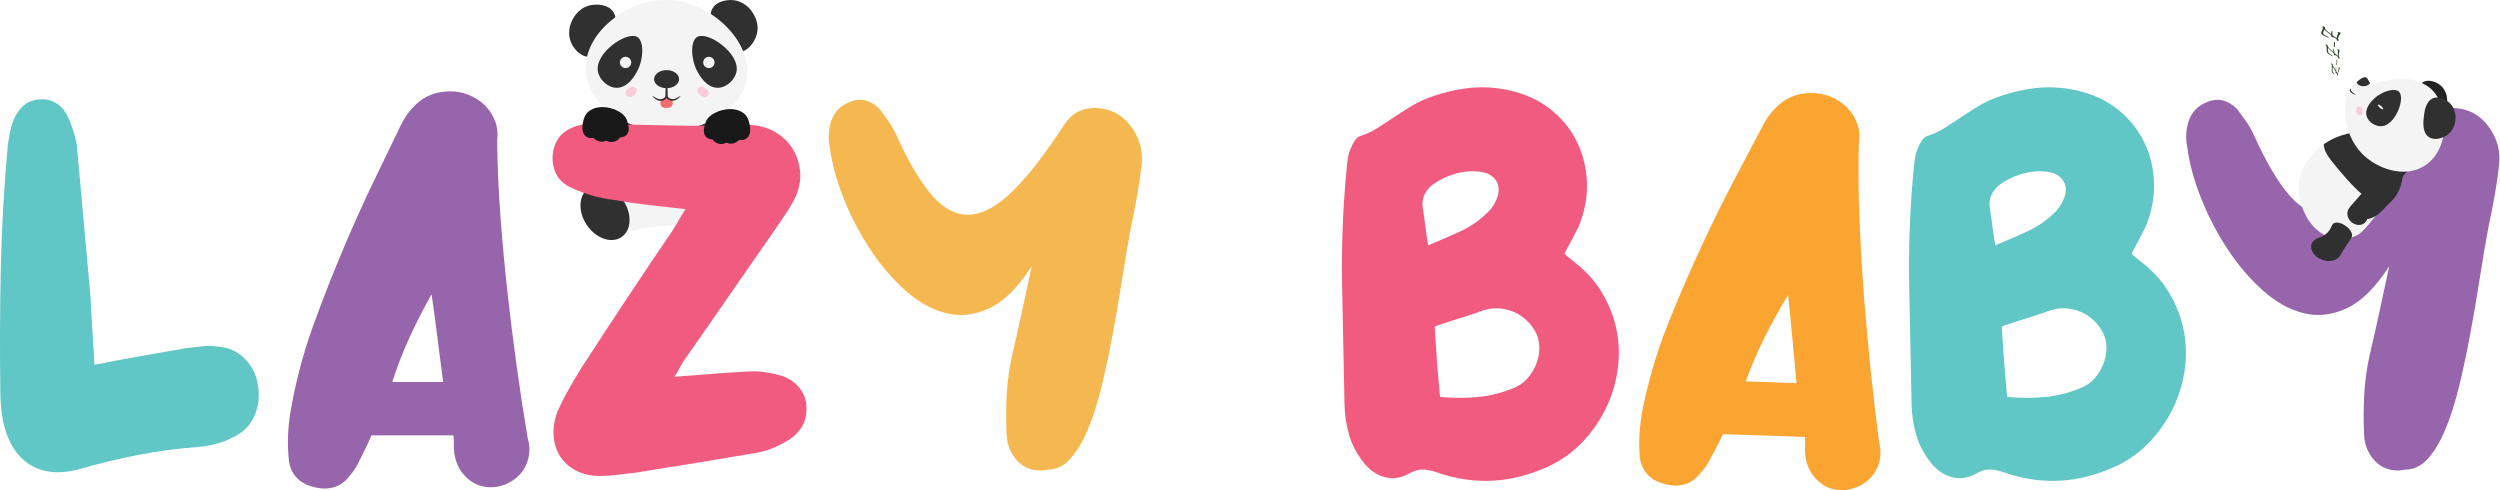 <svg width="1418" height="278" viewBox="0 0 1418 278" fill="none" xmlns="http://www.w3.org/2000/svg">
    <path
        d="M414.939 130.457C406.55 135.635 401.253 127.375 378.874 128.006C360.169 128.512 353.174 134.575 345.799 129.042C339.741 124.495 337.739 115.3 336.396 109.414C336.193 108.53 335.407 104.942 335.255 99.814C335.205 98.475 335.255 97.01 335.306 95.494C335.61 87.613 337.663 77.558 344.43 68.414C347.269 64.599 350.234 61.921 352.338 60.203C362.247 58.637 373.095 57.349 384.804 56.667C390.862 56.288 396.716 56.111 402.317 56.086C404.345 56.061 406.347 56.061 408.324 56.086C408.856 56.717 409.439 57.4 410.098 58.208C414.939 64.321 422.213 75.563 424.291 91.048C424.393 91.831 424.646 93.726 424.849 96.303C425.558 105.65 425.508 123.965 414.964 130.457H414.939Z"
        fill="#F4F4F4" />
    <path
        d="M424.823 96.278C424.342 96.278 423.886 96.252 423.429 96.227C418.69 96.025 413.951 95.848 409.186 95.671C404.218 95.469 399.2 95.267 394.308 96.101C389.011 96.985 383.841 99.056 378.468 98.804C371.65 98.475 365.745 94.484 359.079 93.499C354.365 92.817 350.64 93.675 346.813 96.353C343.72 98.526 341.262 100.345 337.258 100.117C336.548 100.067 335.889 99.966 335.255 99.789C335.205 98.45 335.255 96.985 335.306 95.469C335.61 87.587 337.663 77.533 344.43 68.388C347.269 64.574 350.234 61.896 352.338 60.178C362.247 58.612 373.095 57.324 384.804 56.642C390.862 56.263 396.716 56.086 402.317 56.06C403.534 56.263 404.725 56.515 405.916 56.818C407.336 57.197 408.73 57.652 410.098 58.182C414.939 64.296 422.213 75.537 424.291 91.023C424.393 91.806 424.646 93.701 424.849 96.278H424.823Z"
        fill="#303030" />
    <path
        d="M404.244 4.577C407.032 0.08 413.545 0.004 414.559 0.004C420.236 0.03 423.937 3.592 424.9 4.577C425.204 4.88 431.565 11.448 429.183 19.683C428.017 23.725 424.469 29.131 419.324 29.51C413.14 29.99 408.958 22.967 406.981 19.683C405.156 16.627 401.025 9.705 404.244 4.577Z"
        fill="#303030" />
    <path
        d="M333.836 32.213C328.539 32.087 325.169 26.529 324.662 25.645C321.823 20.744 323.04 15.768 323.369 14.454C323.47 14.05 325.929 5.259 334.267 3.112C338.348 2.076 344.811 2.379 347.776 6.623C351.324 11.701 347.37 18.825 345.52 22.21C343.797 25.317 339.919 32.365 333.836 32.213Z"
        fill="#303030" />
    <path
        d="M378.316 0.004C403.635 0.383 428.473 24.887 423.176 46.562C419.4 61.921 400.898 74.274 378.316 74.047C354.188 74.628 335.002 59.446 332.493 42.369C329.249 20.265 354.695 -0.349 378.316 0.004Z"
        fill="#F4F4F4" />
    <path
        d="M375.046 56.49C375.046 56.49 372.867 61.568 378.341 61.214C382.853 60.936 381.585 57.172 380.876 56.212C380.876 56.212 378.95 56.616 377.986 55.202C377.986 55.202 376.491 57.223 375.021 56.49H375.046Z"
        fill="#F26D6E" />
    <path
        d="M378.088 46.663C378.241 46.663 378.367 47.623 378.443 49.189C378.494 49.972 378.519 50.907 378.545 51.943C378.545 52.473 378.545 53.004 378.57 53.56C378.57 53.837 378.57 54.141 378.57 54.419V54.595L378.773 54.848C379.482 55.682 380.395 56.187 381.307 56.237C382.22 56.313 383.056 55.985 383.74 55.682C385.084 55.025 385.819 54.368 385.92 54.469C386.021 54.545 385.464 55.429 384.095 56.313C383.411 56.743 382.448 57.197 381.282 57.172C380.699 57.172 380.065 57.02 379.508 56.717C378.925 56.414 378.443 56.01 378.012 55.505C377.886 55.353 377.784 55.227 377.658 55.075C377.632 55.025 377.531 54.974 377.556 54.898V54.419C377.556 54.141 377.556 53.837 377.556 53.56C377.556 53.004 377.556 52.473 377.582 51.943C377.607 50.907 377.658 49.972 377.683 49.189C377.784 47.623 377.911 46.663 378.038 46.663H378.088Z"
        fill="#303030" />
    <path
        d="M378.088 46.663C378.24 46.663 378.366 47.623 378.468 49.215C378.518 49.998 378.544 50.932 378.569 51.968C378.569 52.499 378.569 53.029 378.595 53.61C378.595 53.888 378.595 54.191 378.595 54.469V54.772C378.595 54.772 378.62 54.924 378.595 54.974L378.468 55.151L378.29 55.378C378.29 55.378 378.189 55.505 378.138 55.555C377.733 56.06 377.226 56.49 376.643 56.793C376.085 57.096 375.452 57.248 374.843 57.248C373.652 57.248 372.689 56.793 372.005 56.338C370.636 55.404 370.104 54.52 370.205 54.444C370.307 54.343 371.042 55.025 372.385 55.707C373.044 56.035 373.906 56.338 374.818 56.288C375.731 56.237 376.643 55.732 377.327 54.873L377.454 54.722L377.555 54.595V54.469C377.555 54.166 377.555 53.888 377.555 53.61C377.555 53.054 377.555 52.499 377.581 51.968C377.606 50.932 377.657 49.998 377.682 49.215C377.783 47.648 377.91 46.663 378.062 46.663H378.088Z"
        fill="#303030" />
    <path
        d="M378.088 39.767C374.16 39.767 370.992 42.065 370.992 44.895C370.992 47.724 374.16 50.023 378.088 50.023C382.017 50.023 385.185 47.724 385.185 44.895C385.185 42.065 382.017 39.767 378.088 39.767Z"
        fill="#303030" />
    <path
        d="M356.596 50.099C355.05 51.185 354.441 52.979 355.252 54.09C356.038 55.202 357.939 55.227 359.46 54.115C361.006 53.029 361.614 51.236 360.803 50.124C360.017 49.012 358.116 48.987 356.596 50.099Z"
        fill="#FACCD9" />
    <path
        d="M400.29 50.099C401.836 51.185 402.444 52.979 401.633 54.09C400.848 55.202 398.947 55.227 397.426 54.115C395.88 53.029 395.297 51.236 396.083 50.124C396.869 49.012 398.769 48.987 400.29 50.099Z"
        fill="#FACCD9" />
    <path
        d="M339.133 40.575C337.233 30.117 355.303 17.612 361.335 20.896C365.492 23.17 365.086 33.628 361.335 40.575C360.322 42.47 356.19 50.048 349.525 49.796C344.507 49.594 339.945 45.047 339.133 40.575Z"
        fill="#303030" />
    <path
        d="M351.603 35.422C351.603 33.653 353.047 32.213 354.821 32.213C356.595 32.213 358.04 33.653 358.04 35.422C358.04 37.19 356.595 38.63 354.821 38.63C353.047 38.63 351.603 37.19 351.603 35.422Z"
        fill="#F4F4F4" />
    <path
        d="M417.753 40.575C419.654 30.117 401.583 17.612 395.551 20.896C391.394 23.17 391.8 33.628 395.551 40.575C396.565 42.47 400.696 50.048 407.361 49.796C412.38 49.594 416.942 45.047 417.753 40.575Z"
        fill="#303030" />
    <path
        d="M405.283 35.422C405.283 33.653 403.838 32.213 402.064 32.213C400.29 32.213 398.845 33.653 398.845 35.422C398.845 37.19 400.29 38.63 402.064 38.63C403.838 38.63 405.283 37.19 405.283 35.422Z"
        fill="#F4F4F4" />
    <path
        d="M407.919 112.799C402.343 120.15 402.293 129.472 407.792 133.615C413.292 137.757 422.264 135.13 427.84 127.804C433.416 120.453 433.467 111.131 427.967 106.989C422.467 102.846 413.495 105.448 407.919 112.799Z"
        fill="#303030" />
    <path
        d="M353.554 113.784C348.435 106.104 339.64 102.972 333.912 106.761C328.159 110.55 327.652 119.872 332.772 127.526C337.891 135.206 346.686 138.339 352.414 134.549C358.167 130.76 358.674 121.438 353.554 113.759V113.784Z"
        fill="#303030" />
    <path
        d="M53.626 206.924C62.648 205.08 71.468 203.413 80.085 201.923C88.703 200.432 97.269 198.916 105.81 197.426C108.826 197.098 111.868 196.769 114.96 196.416C118.052 196.087 121.017 196.163 123.856 196.668C129.71 196.997 134.678 199.245 138.784 203.413C142.89 207.581 145.348 212.406 146.184 217.913C147.35 224.406 146.717 230.418 144.309 235.925C141.876 241.432 137.745 245.525 131.89 248.177C129.051 249.668 126.035 250.855 122.867 251.689C119.699 252.522 116.607 253.103 113.591 253.432C101.552 254.265 89.767 255.806 78.21 258.055C66.678 260.303 55.222 263.107 43.843 266.441C32.133 269.271 22.528 267.856 15 262.197C7.473 256.539 2.784 247.192 0.959 234.182C0.782 232.338 0.63 230.469 0.453 228.549C0.275 226.629 0.199 224.759 0.199 222.915C-0.13 199.245 -0.054 175.701 0.453 152.283C0.959 128.865 2.303 105.473 4.457 82.131C4.786 79.958 5.167 77.71 5.598 75.386C6.003 73.062 6.637 70.813 7.473 68.641C8.816 65.129 10.692 62.3 13.125 60.128C15.558 57.955 18.523 56.717 22.021 56.389C25.696 56.06 28.915 56.717 31.677 58.385C34.44 60.052 36.645 62.553 38.318 65.887C40.827 71.066 42.575 76.548 43.589 82.383C44.932 96.732 46.225 111.056 47.467 125.404C48.709 139.753 50.027 154.077 51.345 168.425C51.674 174.438 52.004 180.551 52.358 186.816C52.688 193.056 53.119 199.775 53.6 206.95L53.626 206.924Z"
        fill="#60C6C6" />
    <path
        d="M210.686 246.939C209.191 250.451 207.67 253.684 206.175 256.69C205.009 259.015 203.869 261.288 202.779 263.435C201.689 265.608 200.32 267.604 198.648 269.448C196.139 272.959 193.097 275.233 189.498 276.319C185.899 277.405 182.022 277.355 177.84 276.193C173.658 275.182 170.363 273.313 167.93 270.559C165.497 267.806 164.128 264.446 163.799 260.429C162.962 252.093 163.216 243.605 164.559 234.915C167.398 217.737 171.706 201.165 177.485 185.149C183.263 169.133 189.574 153.142 196.417 137.126C201.258 125.783 206.327 114.618 211.599 103.629C216.87 92.615 222.168 81.626 227.541 70.611C230.202 65.281 233.699 60.911 237.957 57.475C242.215 54.065 247.538 52.196 253.899 51.842C258.081 51.665 261.959 52.297 265.558 53.711C269.157 55.126 272.249 57.096 274.834 59.597C277.419 62.098 279.396 65.054 280.739 68.464C282.082 71.874 282.488 75.689 281.981 79.832C282.158 94.004 282.767 108.353 283.856 122.853C284.946 137.353 286.29 151.727 287.861 166C289.458 180.248 291.206 194.344 293.133 208.263C295.059 222.183 297.112 235.572 299.291 248.405C300.305 251.739 300.533 254.998 300.052 258.156C299.545 261.313 298.455 264.168 296.782 266.669C295.109 269.17 292.93 271.241 290.269 272.909C287.582 274.576 284.667 275.662 281.499 276.167C275.138 277.001 269.663 275.384 265.076 271.292C260.463 267.199 257.929 261.667 257.422 254.669V251.032C257.422 249.794 257.346 248.405 257.169 246.914H210.762L210.686 246.939ZM251.339 216.676C250.173 207.834 249.084 199.346 248.07 191.161C247.056 183.001 245.966 174.918 244.8 166.91C240.289 174.918 236.132 183.001 232.381 191.161C228.63 199.321 225.31 207.834 222.472 216.676H251.314H251.339Z"
        fill="#9665AB" />
    <path
        d="M388.809 118.634C381.459 117.801 374.413 117.017 367.747 116.26C361.056 115.502 354.543 114.542 348.181 113.38C343.822 112.875 339.691 112.041 335.762 110.879C331.834 109.717 328.032 108.302 324.357 106.635C319.846 104.639 316.754 101.709 315.081 97.894C313.408 94.054 312.977 89.886 313.839 85.39C314.675 81.221 316.602 77.887 319.618 75.386C322.634 72.885 326.385 71.293 330.896 70.637C331.732 70.46 332.619 70.384 333.532 70.384H336.168C350.893 70.561 365.441 70.814 379.811 71.142C394.182 71.47 408.755 71.394 423.455 70.889C428.625 70.712 433.491 71.773 438.003 74.022C442.514 76.27 446.163 79.403 448.926 83.394C451.689 87.385 453.311 92.034 453.818 97.263C454.324 102.517 453.159 107.974 450.295 113.632C448.799 116.462 447.076 119.266 445.15 122.019C443.223 124.773 441.348 127.552 439.498 130.406C430.957 142.582 422.568 154.658 414.28 166.657C405.992 178.656 397.603 190.757 389.062 202.908C387.896 204.398 386.832 206.066 385.919 207.91C385.007 209.754 383.866 211.648 382.523 213.669C390.05 213.164 397.248 212.634 404.091 212.053C410.934 211.472 417.879 211.017 424.925 210.689C427.434 210.512 430.019 210.613 432.705 210.941C435.367 211.27 438.053 211.775 440.74 212.432C445.581 213.594 449.433 215.69 452.272 218.671C455.11 221.677 456.783 225.164 457.29 229.18C457.797 234.182 456.986 238.426 454.907 241.937C452.804 245.449 449.762 248.278 445.758 250.451C440.41 253.608 435.139 255.705 429.943 256.69C418.234 258.686 406.524 260.657 394.815 262.576C383.106 264.496 371.397 266.366 359.687 268.21C356.342 268.538 353.073 268.917 349.904 269.347C346.736 269.751 343.543 269.978 340.375 269.978C335.179 269.978 330.668 268.968 326.815 266.972C322.963 264.976 319.947 262.299 317.793 258.964C315.613 255.629 314.371 251.714 314.042 247.217C313.712 242.721 314.447 238.047 316.297 233.222C318.148 229.054 320.226 224.936 322.558 220.844C324.889 216.751 327.246 212.811 329.578 208.971C338.119 195.809 346.686 182.724 355.303 169.714C363.92 156.704 372.664 143.694 381.509 130.709C382.675 128.865 383.816 126.996 384.905 125.076C385.995 123.156 387.288 121.034 388.783 118.71L388.809 118.634Z"
        fill="#F05B7F" />
    <path
        d="M585.255 150.894C577.55 162.893 569.566 170.851 561.304 174.766C553.016 178.682 544.83 179.642 536.72 177.646C528.609 175.65 520.829 171.305 513.377 164.636C505.926 157.967 499.235 150.085 493.304 141.016C487.374 131.922 482.381 122.297 478.376 112.142C474.372 101.987 471.761 92.311 470.595 83.141C469.937 80.312 469.835 77.053 470.342 73.39C471.356 65.736 475.183 60.557 481.874 57.88C485.219 56.541 488.261 56.263 491.023 56.995C493.786 57.753 496.32 59.294 498.677 61.618C500.528 63.942 502.276 66.342 503.949 68.742C505.622 71.167 507.117 73.794 508.46 76.624C515.329 91.958 522.096 103.427 528.787 111.005C535.478 118.584 542.574 122.171 550.102 121.767C557.629 121.363 565.739 116.891 574.433 108.378C583.126 99.865 593.01 87.133 604.035 70.106C607.381 65.281 611.689 62.452 616.961 61.593C622.233 60.759 627.378 61.517 632.396 63.841C637.237 66.342 641.165 70.384 644.181 75.967C647.197 81.55 648.287 87.588 647.451 94.105C646.792 99.941 645.955 105.65 644.941 111.233C643.928 116.815 642.838 122.348 641.672 127.855C639.822 137.682 638.073 147.989 636.4 158.75C634.728 169.512 632.928 179.995 631.002 190.252C629.076 200.508 626.997 210.259 624.742 219.505C622.486 228.751 619.901 236.835 616.961 243.756C614.021 250.678 610.726 256.185 607.051 260.252C603.376 264.345 599.093 266.366 594.252 266.366C591.236 267.023 588.347 267.023 585.584 266.366C582.822 265.709 580.389 264.446 578.31 262.627C576.207 260.783 574.509 258.509 573.165 255.756C571.822 253.002 571.062 249.794 570.91 246.131C570.58 238.477 570.606 230.923 571.036 223.496C571.442 216.069 572.506 208.617 574.179 201.114C576.029 193.283 577.829 185.275 579.578 177.116C581.326 168.956 583.227 160.19 585.229 150.869L585.255 150.894Z"
        fill="#F5B851" />
    <path
        d="M887.313 143.896C888.327 144.73 889.188 145.488 889.949 146.145C890.709 146.801 891.495 147.483 892.331 148.14C899.351 153.47 904.877 159.559 908.881 166.405C912.885 173.251 915.623 180.374 917.042 187.776C918.461 195.203 918.588 202.731 917.422 210.411C916.256 218.09 914.001 225.29 910.655 232.035C907.31 238.78 903.001 244.969 897.729 250.552C892.458 256.135 886.4 260.606 879.532 263.941C857.964 274.273 836.218 275.536 814.295 267.679C811.608 266.846 809.201 266.391 807.021 266.315C804.841 266.24 802.332 266.947 799.493 268.437C794.653 271.267 789.736 271.949 784.819 270.433C779.877 268.943 775.746 265.76 772.4 260.935C769.055 256.438 766.621 251.562 765.126 246.308C763.631 241.053 762.794 235.597 762.617 229.938C762.11 207.278 761.654 184.719 761.248 162.287C760.817 139.88 761.705 117.397 763.884 94.888C764.062 93.044 764.29 91.149 764.645 89.129C764.974 87.133 765.557 85.289 766.393 83.621C766.9 82.282 767.61 80.969 768.522 79.63C769.435 78.291 770.474 77.457 771.665 77.129C775.188 75.967 778.432 74.426 781.448 72.506C784.464 70.586 787.48 68.641 790.471 66.62C793.487 64.624 796.528 62.654 799.62 60.734C802.712 58.814 805.931 57.197 809.276 55.859C817.133 52.852 824.965 50.907 832.746 49.972C840.526 49.063 848.434 49.518 856.443 51.337C865.314 53.332 872.968 56.869 879.405 61.972C885.843 67.05 890.81 73.138 894.333 80.236C897.856 87.335 899.757 95.04 900.112 103.376C900.441 111.713 898.87 120.125 895.347 128.638C894.181 130.962 892.914 133.387 891.596 135.888C890.253 138.389 888.833 141.067 887.338 143.896H887.313ZM810.037 139.147C816.55 136.495 822.709 133.817 828.488 131.139C834.266 128.486 839.487 124.798 844.176 120.125C846.178 118.129 847.699 115.881 848.687 113.38C850.538 109.212 850.538 105.624 848.687 102.618C846.837 99.612 843.669 97.869 839.158 97.364C834.647 96.859 830.262 97.187 825.979 98.374C821.721 99.536 817.666 101.38 813.813 103.881C811.482 105.372 809.631 107.342 808.288 109.767C806.945 112.193 806.539 115.072 807.046 118.382C807.553 121.539 808.009 124.748 808.415 128.007C808.82 131.265 809.378 134.979 810.037 139.147ZM813.788 185.149C814.447 197.654 815.461 210.992 816.804 225.164C824.331 225.821 831.554 225.821 838.499 225.164C845.443 224.507 852.261 222.739 858.952 219.909C861.791 218.747 864.249 217.004 866.353 214.655C868.431 212.331 870.078 209.703 871.244 206.773C872.41 203.868 873.044 200.887 873.12 197.906C873.196 194.9 872.663 192.071 871.498 189.393C870.154 186.564 868.355 184.063 866.099 181.89C863.844 179.718 861.334 178.05 858.572 176.888C855.809 175.726 852.844 175.044 849.676 174.893C846.508 174.716 843.416 175.221 840.4 176.383C836.218 177.873 831.96 179.313 827.601 180.627C823.241 181.966 818.654 183.456 813.813 185.124L813.788 185.149Z"
        fill="#F05B7F" />
    <path
        d="M977.337 246.156C975.715 249.592 974.093 252.8 972.496 255.756C971.254 258.055 970.038 260.252 968.872 262.4C967.706 264.522 966.261 266.467 964.538 268.26C961.902 271.671 958.785 273.868 955.16 274.828C951.536 275.788 947.633 275.612 943.502 274.298C939.345 273.161 936.127 271.165 933.795 268.336C931.463 265.507 930.196 262.096 929.993 258.08C929.436 249.718 929.993 241.23 931.615 232.616C935.037 215.564 939.903 199.119 946.239 183.33C952.55 167.541 959.418 151.753 966.819 135.989C972.04 124.823 977.489 113.834 983.141 103.022C988.793 92.21 994.47 81.398 1000.2 70.586C1003.06 65.357 1006.66 61.088 1011.05 57.829C1015.43 54.57 1020.8 52.877 1027.16 52.751C1031.35 52.751 1035.22 53.484 1038.77 55.025C1042.32 56.566 1045.34 58.637 1047.85 61.214C1050.35 63.791 1052.21 66.822 1053.45 70.283C1054.66 73.744 1054.97 77.558 1054.31 81.701C1053.98 95.873 1054.13 110.222 1054.71 124.748C1055.3 139.273 1056.16 153.698 1057.25 167.996C1058.34 182.294 1059.63 196.441 1061.08 210.411C1062.52 224.38 1064.12 237.82 1065.84 250.729C1066.73 254.088 1066.88 257.347 1066.27 260.505C1065.66 263.663 1064.47 266.442 1062.72 268.892C1060.97 271.342 1058.72 273.338 1055.98 274.93C1053.24 276.496 1050.28 277.481 1047.09 277.885C1040.7 278.491 1035.27 276.698 1030.84 272.454C1026.38 268.21 1024.02 262.576 1023.77 255.579L1023.9 251.966C1023.95 250.729 1023.9 249.339 1023.79 247.823L977.413 246.257L977.337 246.156ZM1019 217.307C1018.14 208.44 1017.33 199.902 1016.62 191.717C1015.89 183.532 1015.08 175.398 1014.19 167.364C1009.4 175.221 1004.99 183.153 1000.96 191.186C996.928 199.22 993.329 207.607 990.187 216.347L1019.03 217.332L1019 217.307Z"
        fill="#FAA431" />
    <path
        d="M1208.96 143.896C1209.98 144.73 1210.84 145.488 1211.6 146.145C1212.36 146.801 1213.14 147.483 1213.98 148.14C1221 153.47 1226.53 159.559 1230.53 166.405C1234.53 173.251 1237.27 180.374 1238.69 187.776C1240.11 195.203 1240.24 202.731 1239.07 210.411C1237.91 218.09 1235.65 225.29 1232.3 232.035C1228.96 238.78 1224.65 244.969 1219.38 250.552C1214.11 256.135 1208.05 260.606 1201.18 263.941C1179.61 274.273 1157.87 275.536 1135.94 267.679C1133.26 266.846 1130.85 266.391 1128.67 266.315C1126.49 266.24 1123.98 266.947 1121.14 268.437C1116.3 271.267 1111.39 271.949 1106.47 270.433C1101.53 268.943 1097.39 265.76 1094.05 260.935C1090.7 256.438 1088.27 251.562 1086.78 246.308C1085.28 241.053 1084.44 235.597 1084.27 229.938C1083.76 207.278 1083.3 184.719 1082.9 162.287C1082.47 139.88 1083.35 117.397 1085.53 94.888C1085.71 93.044 1085.94 91.149 1086.29 89.129C1086.62 87.133 1087.21 85.289 1088.04 83.621C1088.55 82.282 1089.26 80.969 1090.17 79.63C1091.08 78.291 1092.12 77.457 1093.31 77.129C1096.84 75.967 1100.08 74.426 1103.1 72.506C1106.11 70.586 1109.13 68.641 1112.12 66.62C1115.14 64.624 1118.18 62.654 1121.27 60.734C1124.36 58.814 1127.58 57.197 1130.93 55.859C1138.78 52.852 1146.61 50.907 1154.4 49.972C1162.18 49.063 1170.08 49.518 1178.09 51.337C1186.96 53.332 1194.62 56.869 1201.05 61.972C1207.49 67.05 1212.46 73.138 1215.98 80.236C1219.51 87.335 1221.41 95.04 1221.76 103.376C1222.09 111.713 1220.52 120.125 1217 128.638C1215.83 130.962 1214.56 133.387 1213.25 135.888C1211.9 138.389 1210.48 141.067 1208.99 143.896H1208.96ZM1131.69 139.147C1138.2 136.495 1144.36 133.817 1150.14 131.139C1155.92 128.486 1161.14 124.798 1165.83 120.125C1167.83 118.129 1169.35 115.881 1170.34 113.38C1172.19 109.212 1172.19 105.624 1170.34 102.618C1168.49 99.612 1165.32 97.869 1160.81 97.364C1156.3 96.859 1151.91 97.187 1147.63 98.374C1143.37 99.536 1139.32 101.38 1135.46 103.881C1133.13 105.372 1131.28 107.342 1129.94 109.767C1128.59 112.193 1128.19 115.072 1128.7 118.382C1129.2 121.539 1129.66 124.748 1130.06 128.007C1130.47 131.265 1131.03 134.979 1131.69 139.147ZM1135.44 185.149C1136.1 197.654 1137.11 210.992 1138.45 225.164C1145.98 225.821 1153.2 225.821 1160.15 225.164C1167.09 224.507 1173.91 222.739 1180.6 219.909C1183.44 218.747 1185.9 217.004 1188 214.655C1190.08 212.331 1191.73 209.703 1192.89 206.773C1194.06 203.868 1194.69 200.887 1194.77 197.906C1194.85 194.9 1194.31 192.071 1193.15 189.393C1191.8 186.564 1190 184.063 1187.75 181.89C1185.49 179.718 1182.98 178.05 1180.22 176.888C1177.46 175.726 1174.49 175.044 1171.33 174.893C1168.16 174.716 1165.07 175.221 1162.05 176.383C1157.87 177.873 1153.61 179.313 1149.25 180.627C1144.89 181.966 1140.3 183.456 1135.46 185.124L1135.44 185.149Z"
        fill="#60C6C6" />
    <path
        d="M1355.23 150.894C1347.52 162.893 1339.54 170.851 1331.27 174.766C1322.99 178.682 1314.8 179.642 1306.69 177.646C1298.58 175.65 1290.8 171.305 1283.35 164.636C1275.9 157.967 1269.21 150.085 1263.28 141.016C1257.34 131.922 1252.35 122.297 1248.35 112.142C1244.34 101.987 1241.73 92.311 1240.57 83.141C1239.91 80.312 1239.81 77.053 1240.31 73.39C1241.33 65.736 1245.15 60.557 1251.84 57.88C1255.19 56.541 1258.23 56.263 1260.99 56.995C1263.76 57.753 1266.29 59.294 1268.65 61.618C1270.5 63.942 1272.25 66.342 1273.92 68.742C1275.59 71.167 1277.09 73.794 1278.43 76.624C1285.3 91.958 1292.07 103.427 1298.76 111.005C1305.45 118.584 1312.54 122.171 1320.07 121.767C1327.6 121.363 1335.71 116.891 1344.4 108.378C1353.1 99.865 1362.98 87.133 1374.01 70.106C1377.35 65.281 1381.66 62.452 1386.93 61.593C1392.2 60.759 1397.35 61.517 1402.37 63.841C1407.21 66.342 1411.14 70.384 1414.15 75.967C1417.17 81.55 1418.26 87.588 1417.42 94.105C1416.76 99.941 1415.93 105.65 1414.91 111.233C1413.9 116.815 1412.81 122.348 1411.64 127.855C1409.79 137.682 1408.04 147.989 1406.37 158.75C1404.7 169.512 1402.9 179.995 1400.97 190.252C1399.05 200.508 1396.97 210.259 1394.71 219.505C1392.46 228.751 1389.87 236.835 1386.93 243.756C1383.99 250.678 1380.7 256.185 1377.02 260.252C1373.35 264.345 1369.06 266.366 1364.22 266.366C1361.21 267.023 1358.32 267.023 1355.55 266.366C1352.79 265.709 1350.36 264.446 1348.28 262.627C1346.18 260.783 1344.48 258.509 1343.14 255.756C1341.79 253.002 1341.03 249.794 1340.88 246.131C1340.55 238.477 1340.58 230.923 1341.01 223.496C1341.41 216.069 1342.48 208.617 1344.15 201.114C1346 193.283 1347.8 185.275 1349.55 177.116C1351.3 168.956 1353.2 160.19 1355.2 150.869L1355.23 150.894Z"
        fill="#9665AB" />
    <path
        d="M354.974 69.222C354.974 69.222 358.294 77.079 351.299 77.079C351.299 77.079 348.815 81.474 343.721 78.796C343.721 78.796 340.35 81.07 336.954 77.255C336.954 77.255 328.97 79.327 331.86 68.136C334.749 56.97 353.783 61.896 354.974 69.197V69.222Z"
        fill="#191919" />
    <path
        d="M343.721 77.938C343.847 77.938 343.999 77.963 344.126 78.038C345.089 78.544 346.002 78.796 346.863 78.796C349.271 78.796 350.488 76.75 350.538 76.649C350.69 76.371 350.995 76.22 351.299 76.22C352.819 76.22 353.859 75.816 354.391 75.007C355.43 73.441 354.594 70.561 354.163 69.576C354.137 69.525 354.112 69.45 354.112 69.374C353.833 67.681 352.287 65.938 349.879 64.599C347.446 63.235 344.43 62.477 341.617 62.477C338.804 62.477 334.014 63.235 332.696 68.388C331.834 71.723 331.91 74.174 332.899 75.436C333.481 76.169 334.369 76.548 335.585 76.548C336.244 76.548 336.726 76.422 336.726 76.422C337.03 76.346 337.385 76.422 337.587 76.674C338.728 77.938 339.97 78.594 341.262 78.594C342.428 78.594 343.214 78.089 343.214 78.064C343.366 77.963 343.543 77.912 343.695 77.912L343.721 77.938ZM346.863 80.539C345.875 80.539 344.811 80.287 343.746 79.807C343.239 80.059 342.377 80.363 341.262 80.363C340.096 80.363 338.373 79.984 336.624 78.241C336.345 78.291 335.991 78.316 335.56 78.316C333.811 78.316 332.417 77.71 331.505 76.523C330.161 74.78 329.984 71.9 330.998 67.959C331.631 65.509 333 63.614 335.078 62.376C336.852 61.315 339.108 60.734 341.617 60.734C344.709 60.734 348.029 61.593 350.716 63.084C353.605 64.675 355.405 66.772 355.81 68.995C356.089 69.677 357.483 73.491 355.81 75.967C354.999 77.18 353.63 77.862 351.73 77.938C351.121 78.771 349.499 80.539 346.813 80.539H346.863Z"
        fill="#191919" />
    <path
        d="M400.873 70.359C400.873 70.359 397.553 78.215 404.548 78.215C404.548 78.215 407.032 82.611 412.126 79.933C412.126 79.933 415.497 82.207 418.893 78.392C418.893 78.392 426.876 80.463 423.987 69.272C421.098 58.081 402.064 63.033 400.873 70.334V70.359Z"
        fill="#191919" />
    <path
        d="M412.126 79.074C412 79.074 411.848 79.1 411.721 79.175C410.758 79.68 409.845 79.933 408.984 79.933C406.576 79.933 405.359 77.887 405.309 77.786C405.157 77.508 404.852 77.356 404.548 77.356C403.028 77.356 401.988 76.952 401.456 76.144C400.417 74.578 401.253 71.698 401.684 70.713C401.71 70.662 401.735 70.586 401.735 70.51C402.014 68.818 403.56 67.075 405.968 65.736C408.401 64.372 411.417 63.614 414.23 63.614C417.043 63.614 421.833 64.372 423.151 69.525C424.013 72.86 423.937 75.31 422.948 76.573C422.366 77.306 421.479 77.685 420.262 77.685C419.603 77.685 419.121 77.558 419.121 77.558C418.817 77.483 418.462 77.558 418.26 77.811C417.119 79.074 415.877 79.731 414.585 79.731C413.419 79.731 412.633 79.226 412.633 79.201C412.481 79.1 412.304 79.049 412.152 79.049L412.126 79.074ZM408.984 81.676C409.972 81.676 411.037 81.424 412.101 80.944C412.608 81.196 413.47 81.499 414.585 81.499C415.751 81.499 417.474 81.12 419.223 79.377C419.502 79.428 419.856 79.453 420.287 79.453C422.036 79.453 423.43 78.847 424.342 77.659C425.686 75.916 425.863 73.037 424.849 69.096C424.216 66.645 422.847 64.751 420.769 63.513C418.995 62.452 416.739 61.871 414.23 61.871C411.138 61.871 407.818 62.73 405.131 64.22C402.242 65.812 400.442 67.908 400.037 70.132C399.758 70.814 398.364 74.628 400.037 77.104C400.848 78.316 402.217 78.998 404.117 79.074C404.726 79.908 406.348 81.676 409.034 81.676H408.984Z"
        fill="#191919" />
    <g filter="url(#filter0_d_325_42)">
        <path
            d="M1326.36 134.625C1327.19 134.65 1328.06 134.625 1328.89 134.549C1328.89 134.549 1332.64 134.17 1336.39 132.225C1338.93 130.911 1345.54 123.257 1351.98 113.86C1356.24 107.67 1360.4 100.749 1363.31 94.383C1362.35 86.097 1355.5 80.388 1351.8 77.28C1349.65 75.487 1347.57 74.173 1345.32 73.087C1342.5 73.137 1339.77 73.239 1336.39 73.794C1331.5 74.603 1324.15 75.841 1317.06 80.842C1316.32 81.348 1315.61 81.878 1314.9 82.484C1312.67 84.303 1305.12 90.846 1303.19 101.027C1302.99 102.163 1302.89 103.275 1302.81 104.311C1302.53 110.55 1304.54 117.371 1307.68 122.752C1311.53 129.37 1318.5 134.423 1326.36 134.65V134.625Z"
            fill="#F4F4F4" />
        <path
            d="M1342.22 111.738C1342.86 112.117 1343.47 112.47 1344.07 112.748C1346.81 114.087 1349.37 114.441 1351.98 113.834C1353.02 112.344 1354.03 110.778 1355.05 109.212C1356.54 106.862 1356.97 106.003 1357.96 104.437C1359.69 101.734 1361.18 99.89 1362.75 97.97C1364.48 95.848 1366.71 93.271 1369.54 90.467C1357.94 82.004 1353.4 78.544 1351.8 77.205C1351.5 76.952 1350.41 76.017 1348.79 74.956C1347.65 74.224 1346.51 73.567 1345.32 73.011C1342.5 73.062 1339.76 73.163 1336.39 73.719C1331.5 74.527 1324.15 75.765 1317.06 80.767V80.842C1317.13 84.531 1319.06 87.587 1325.09 94.787C1332.09 103.098 1337.48 108.757 1342.22 111.687V111.738Z"
            fill="#303030" />
        <path
            d="M1346.96 98.475C1343.54 101.305 1344.33 101.987 1338.27 109.085C1333.13 115.148 1330.29 117.321 1331.07 119.367C1331.73 121.16 1334.9 120.984 1336.17 121.817C1344.4 127.046 1351.47 116.79 1353.3 115.173C1355.23 113.456 1358.75 110.247 1360.55 104.816C1360.85 103.881 1363.54 95.52 1360.35 93.246C1356.62 90.568 1347.45 98.071 1346.96 98.475Z"
            fill="#303030" />
        <path
            d="M1373.55 45.476C1377 43.657 1381.18 46.006 1381.84 46.385C1385.44 48.507 1386.45 52.145 1386.73 53.105C1386.81 53.408 1388.4 59.951 1383.81 64.321C1381.56 66.468 1377.3 68.59 1373.85 66.923C1369.75 64.927 1369.7 58.94 1369.67 56.086C1369.67 53.459 1369.6 47.522 1373.55 45.45V45.476Z"
            fill="#232323" />
        <path
            d="M1338.47 85.869C1328.06 75.007 1327.09 57.172 1331.68 50.048C1331.93 49.644 1332.34 49.139 1332.34 49.139C1332.82 48.482 1333.18 48.027 1333.68 47.471C1333.68 47.471 1334.01 47.092 1334.44 46.714C1334.85 46.335 1335.25 45.956 1335.68 45.577C1337.51 43.935 1339.39 42.52 1340.86 42.899C1342.3 43.253 1342.12 44.996 1343.39 46.031C1343.54 46.183 1343.74 46.284 1343.97 46.41C1345.57 47.168 1347.12 45.981 1349.8 45.4C1353.55 44.592 1355.3 43.884 1358.32 43.606C1364.78 43.05 1372.79 44.996 1377.58 49.164C1388.3 58.46 1389.04 83.95 1373.96 93.195C1362.32 100.344 1346.68 94.459 1338.47 85.869Z"
            fill="#F4F4F4" />
        <path
            d="M1333.4 52.145C1332.9 51.842 1332.26 51.362 1331.88 50.604C1331.81 50.427 1331.73 50.25 1331.68 50.048C1331.88 49.72 1332.11 49.417 1332.34 49.139C1332.31 49.568 1332.34 49.972 1332.52 50.301C1332.77 50.907 1333.28 51.362 1333.71 51.69C1334.59 52.347 1335.28 52.599 1335.25 52.701C1335.25 52.776 1334.47 52.726 1333.43 52.12L1333.4 52.145Z"
            fill="#303030" />
        <path
            d="M1339.79 47.901C1337.74 48.002 1335.99 46.991 1335.69 45.577C1337.51 43.935 1339.39 42.52 1340.86 42.899C1342.3 43.253 1342.12 44.996 1343.39 46.031C1342.81 47.067 1341.44 47.825 1339.82 47.901H1339.79Z"
            fill="#303030" />
        <path
            d="M1339.03 61.568C1339.23 62.932 1338.6 64.17 1337.61 64.321C1336.62 64.473 1335.63 63.488 1335.43 62.123C1335.23 60.759 1335.86 59.522 1336.85 59.37C1337.84 59.218 1338.83 60.203 1339.03 61.568Z"
            fill="#FACCD9" />
        <path
            d="M1349.95 70.586C1357.79 69.955 1363.29 54.747 1359.79 51.084C1357.38 48.558 1349.98 50.831 1345.72 54.823C1344.56 55.909 1339.92 60.279 1341.39 64.978C1342.48 68.515 1346.61 70.864 1349.95 70.586Z"
            fill="#303030" />
        <path
            d="M1350.66 60.937C1350.89 60.684 1350.44 59.926 1349.65 59.219C1348.86 58.511 1348.05 58.157 1347.85 58.385C1347.62 58.637 1348.08 59.396 1348.86 60.103C1349.65 60.811 1350.46 61.165 1350.66 60.937Z"
            fill="#F4F4F4" />
        <path
            d="M1379.13 54.671C1382.93 53.231 1386.91 56.162 1387.54 56.642C1390.99 59.269 1391.6 63.134 1391.72 64.17C1391.77 64.498 1392.61 71.42 1387.34 75.361C1384.75 77.281 1380.09 78.948 1376.77 76.826C1372.79 74.275 1373.47 68.085 1373.8 65.155C1374.11 62.452 1374.79 56.339 1379.13 54.671Z"
            fill="#303030" />
        <path
            d="M1320.58 134.145C1316.04 132.528 1311.38 133.968 1310.16 137.353C1308.95 140.738 1311.66 144.78 1316.22 146.397C1320.76 148.014 1325.42 146.574 1326.64 143.189C1327.85 139.804 1325.14 135.762 1320.58 134.145Z"
            fill="#303030" />
        <path
            d="M1313.81 134.852C1314.42 133.16 1316.65 133.64 1319.36 130.684C1321.75 128.082 1321.19 126.364 1322.86 125.581C1326.13 124.015 1333.07 128.436 1333.1 132.528C1333.1 133.741 1332.57 134.069 1329.68 138.465C1326.21 143.77 1326.23 144.528 1325.09 144.932C1320.73 146.523 1312.52 138.465 1313.81 134.827V134.852Z"
            fill="#303030" />
        <path
            d="M1332.8 125.026C1335.38 127.173 1338.95 127.097 1340.83 124.874C1342.71 122.651 1342.1 119.114 1339.54 116.967C1336.98 114.82 1333.38 114.896 1331.5 117.119C1329.63 119.342 1330.24 122.878 1332.8 125.026Z"
            fill="#303030" />
        <path
            d="M1321.57 34.916C1321.57 34.916 1321.82 35.093 1322 35.371C1322.07 35.497 1322.13 35.624 1322.15 35.725C1322.15 35.775 1322.15 35.927 1322.15 36.179C1322.61 37.114 1323.24 37.973 1323.8 38.857C1323.85 38.099 1323.85 37.518 1323.85 37.139C1323.85 36.988 1323.87 36.937 1323.95 36.937C1324 36.937 1324.03 37.038 1324.05 37.215C1324.1 37.922 1324.13 38.63 1324.1 39.362C1324.46 39.944 1324.69 40.373 1324.86 40.676C1325.07 39.792 1325.29 38.933 1325.47 38.049C1325.47 37.973 1325.5 37.897 1325.5 37.847C1325.5 37.771 1325.5 37.67 1325.45 37.619C1325.37 37.544 1325.32 37.468 1325.32 37.392C1325.32 37.316 1325.34 37.266 1325.37 37.24C1325.5 37.215 1325.6 37.19 1325.72 37.165H1325.83C1325.83 37.165 1325.95 37.24 1325.98 37.342C1326.03 37.443 1326.05 37.544 1326.08 37.645C1326.08 37.695 1326.08 37.822 1326.03 37.998C1325.65 39.009 1325.04 40.322 1325.07 41.105C1325.07 41.181 1325.12 41.308 1325.09 41.358C1325.09 41.409 1325.07 41.535 1324.99 41.687C1324.94 41.838 1324.86 41.939 1324.76 42.015C1324.66 42.091 1324.61 42.141 1324.61 42.141C1324.61 42.141 1324.58 42.091 1324.56 42.04C1324.56 41.939 1324.56 41.813 1324.56 41.687C1324.56 41.636 1324.61 41.51 1324.69 41.282C1324.61 41.105 1324.48 40.853 1324.33 40.525C1324.23 40.525 1324.13 40.499 1324.03 40.525C1323.92 40.525 1323.85 40.525 1323.82 40.525L1323.75 40.449C1323.75 40.449 1323.75 40.044 1323.75 39.489C1323.22 38.579 1322.63 37.695 1322.1 36.811C1322.1 36.811 1322.1 37.19 1322.02 37.948C1321.97 38.428 1321.97 38.807 1322 39.085C1322 39.464 1322.1 39.741 1322.25 39.944C1322.45 40.221 1322.71 40.499 1323.01 40.777C1323.06 40.828 1323.09 40.903 1323.06 41.005C1323.06 41.08 1323.01 41.131 1322.96 41.105H1322.91C1322.48 40.752 1322.1 40.398 1321.82 40.044C1321.67 39.842 1321.57 39.539 1321.54 39.135C1321.54 38.857 1321.54 38.377 1321.59 37.645C1321.64 36.861 1321.64 36.331 1321.62 36.078C1321.47 35.851 1321.39 35.649 1321.34 35.472C1321.34 35.396 1321.31 35.295 1321.31 35.169C1321.31 34.967 1321.31 34.891 1321.42 34.891H1321.47L1321.52 34.942L1321.57 34.916Z"
            fill="#304428" />
        <path
            d="M1324.03 32.946C1324.03 32.946 1324.2 33.022 1324.38 33.072C1324.48 33.097 1324.53 33.123 1324.56 33.148C1324.61 33.173 1324.63 33.249 1324.63 33.35C1324.69 33.856 1324.66 34.538 1324.56 35.372C1324.56 35.473 1324.56 35.574 1324.56 35.625C1324.56 35.726 1324.61 35.801 1324.69 35.877L1324.74 35.953L1324.69 36.004C1324.69 36.004 1324.53 35.928 1324.38 35.827C1324.28 35.776 1324.2 35.7 1324.2 35.65C1324.2 35.625 1324.2 35.574 1324.2 35.523C1324.3 34.715 1324.36 34.058 1324.3 33.578C1324.3 33.401 1324.25 33.274 1324.2 33.199C1324.2 33.148 1324.13 33.097 1324.05 33.047C1324 33.022 1323.98 32.971 1324 32.92C1324 32.87 1324.03 32.87 1324.08 32.895L1324.03 32.946Z"
            fill="#304428" />
        <path
            d="M1318.48 24.256C1318.65 24.281 1318.88 24.458 1319.16 24.761C1319.29 24.913 1319.36 25.039 1319.41 25.14C1319.41 25.191 1319.44 25.342 1319.46 25.595C1320.35 26.732 1321.52 27.641 1322.56 28.601C1322.4 27.793 1322.3 27.186 1322.28 26.807C1322.28 26.656 1322.3 26.605 1322.4 26.605C1322.48 26.605 1322.56 26.732 1322.61 26.908C1322.81 27.666 1323.01 28.424 1323.21 29.157C1323.82 29.687 1324.43 30.218 1325.07 30.698C1324.99 29.788 1325.01 28.854 1325.07 27.944C1325.07 27.868 1325.07 27.793 1325.07 27.742C1325.07 27.641 1325.01 27.565 1324.91 27.489C1324.79 27.388 1324.68 27.313 1324.68 27.237C1324.68 27.161 1324.68 27.11 1324.76 27.085C1324.94 27.085 1325.14 27.085 1325.32 27.06C1325.37 27.06 1325.42 27.06 1325.47 27.06C1325.57 27.06 1325.67 27.136 1325.75 27.262C1325.83 27.363 1325.9 27.464 1325.98 27.59C1326.03 27.666 1326.03 27.767 1325.98 27.944C1325.65 29.005 1325.34 30.521 1325.65 31.203C1325.7 31.304 1325.83 31.43 1325.88 31.506C1325.9 31.582 1325.93 31.708 1325.93 31.885C1325.93 32.036 1325.88 32.163 1325.77 32.239C1325.67 32.314 1325.6 32.365 1325.57 32.34C1325.52 32.34 1325.47 32.289 1325.39 32.188C1325.27 32.062 1325.19 31.936 1325.17 31.784C1325.17 31.733 1325.14 31.582 1325.12 31.329C1324.86 31.102 1324.53 30.799 1324.08 30.42C1323.9 30.369 1323.72 30.344 1323.52 30.344C1323.32 30.344 1323.21 30.344 1323.19 30.344C1323.11 30.344 1323.06 30.294 1323.04 30.243C1322.94 30.142 1322.83 29.788 1322.68 29.182C1321.57 28.197 1320.4 27.212 1319.39 26.125C1319.39 26.125 1319.39 26.504 1319.39 27.262C1319.39 27.767 1319.44 28.146 1319.54 28.449C1319.67 28.828 1319.89 29.157 1320.22 29.409C1320.65 29.738 1321.21 30.066 1321.87 30.445C1322 30.521 1322.07 30.597 1322.1 30.723C1322.1 30.824 1322.1 30.849 1322 30.824H1321.92C1321.11 30.42 1320.3 29.99 1319.57 29.485C1319.24 29.258 1318.98 28.904 1318.83 28.475C1318.73 28.197 1318.65 27.666 1318.68 26.934C1318.68 26.151 1318.68 25.62 1318.63 25.342C1318.4 25.09 1318.25 24.887 1318.2 24.711C1318.17 24.635 1318.15 24.534 1318.15 24.407C1318.15 24.205 1318.2 24.13 1318.3 24.155H1318.37L1318.48 24.205V24.256Z"
            fill="#304428" />
        <path
            d="M1322.48 22.639C1322.48 22.639 1322.73 22.715 1323.01 22.816C1323.16 22.866 1323.27 22.892 1323.29 22.917C1323.34 22.942 1323.37 23.018 1323.39 23.119C1323.42 23.625 1323.39 24.307 1323.27 25.116C1323.27 25.217 1323.27 25.318 1323.27 25.368C1323.27 25.47 1323.34 25.571 1323.47 25.646C1323.52 25.672 1323.54 25.697 1323.54 25.747C1323.54 25.798 1323.54 25.823 1323.47 25.798H1323.42C1323.42 25.798 1323.19 25.697 1322.94 25.571C1322.76 25.495 1322.66 25.419 1322.66 25.368C1322.66 25.343 1322.66 25.293 1322.66 25.242C1322.78 24.433 1322.86 23.802 1322.84 23.321C1322.84 23.145 1322.78 23.018 1322.71 22.942C1322.68 22.892 1322.61 22.841 1322.48 22.765C1322.4 22.715 1322.38 22.69 1322.4 22.639C1322.43 22.588 1322.45 22.588 1322.53 22.614L1322.48 22.639Z"
            fill="#304428" />
        <path
            d="M1316.98 13.974C1317.21 14.025 1317.46 14.202 1317.72 14.505C1317.84 14.656 1317.89 14.757 1317.89 14.884C1317.89 14.934 1317.84 15.06 1317.74 15.288C1318.63 16.526 1320 17.435 1321.19 18.37C1321.24 17.612 1321.31 17.031 1321.42 16.677C1321.44 16.551 1321.54 16.475 1321.69 16.526C1321.82 16.551 1321.87 16.652 1321.87 16.829C1321.87 17.536 1321.9 18.269 1322 18.976C1322.78 19.557 1323.57 20.113 1324.38 20.643C1324.43 19.709 1324.79 18.9 1325.14 18.041C1325.17 17.966 1325.19 17.89 1325.22 17.839C1325.22 17.764 1325.19 17.662 1325.09 17.612C1324.91 17.511 1324.81 17.435 1324.84 17.359C1324.84 17.284 1324.91 17.233 1324.99 17.233C1325.27 17.233 1325.55 17.233 1325.83 17.258C1325.9 17.258 1325.98 17.258 1326.03 17.258C1326.18 17.284 1326.28 17.359 1326.38 17.46C1326.46 17.561 1326.56 17.662 1326.61 17.789C1326.66 17.864 1326.61 17.966 1326.48 18.117C1325.78 19.052 1324.91 20.542 1325.17 21.149C1325.22 21.25 1325.42 21.376 1325.45 21.452C1325.47 21.527 1325.5 21.654 1325.47 21.805C1325.47 21.957 1325.37 22.058 1325.19 22.134C1325.01 22.21 1324.91 22.235 1324.89 22.21C1324.84 22.21 1324.74 22.134 1324.63 22.058C1324.48 21.932 1324.38 21.78 1324.36 21.654C1324.36 21.603 1324.36 21.452 1324.36 21.224C1324 20.997 1323.57 20.669 1322.99 20.239C1322.73 20.189 1322.45 20.138 1322.18 20.113C1321.9 20.088 1321.72 20.062 1321.69 20.062C1321.59 20.062 1321.52 20.012 1321.47 19.961C1321.37 19.86 1321.26 19.507 1321.24 18.925C1319.95 17.94 1318.58 16.955 1317.44 15.768C1317.44 15.768 1317.23 16.122 1316.93 16.803C1316.73 17.258 1316.68 17.637 1316.7 17.89C1316.75 18.269 1317.01 18.597 1317.44 18.85C1318.15 19.279 1318.91 19.633 1319.64 20.012C1319.82 20.088 1319.9 20.189 1319.92 20.29C1319.92 20.391 1319.87 20.416 1319.72 20.391C1319.69 20.391 1319.64 20.391 1319.59 20.366C1318.5 19.936 1317.39 19.456 1316.37 18.875C1315.94 18.622 1315.66 18.269 1315.59 17.839C1315.54 17.561 1315.64 17.081 1315.97 16.399C1316.32 15.692 1316.57 15.212 1316.63 14.959C1316.4 14.707 1316.3 14.505 1316.3 14.353C1316.3 14.277 1316.32 14.176 1316.37 14.101C1316.47 13.924 1316.6 13.848 1316.75 13.898C1316.78 13.898 1316.83 13.898 1316.88 13.924C1316.93 13.949 1316.98 13.949 1317.01 13.949L1316.98 13.974Z"
            fill="#304428" />
    </g>
    <defs>
        <filter id="filter0_d_325_42" x="1302.79" y="13.883" width="90.013" height="134.177"
            filterUnits="userSpaceOnUse" color-interpolation-filters="sRGB">
            <feFlood flood-opacity="0" result="BackgroundImageFix" />
            <feColorMatrix in="SourceAlpha" type="matrix"
                values="0 0 0 0 0 0 0 0 0 0 0 0 0 0 0 0 0 0 127 0" result="hardAlpha" />
            <feOffset dx="1" dy="1" />
            <feColorMatrix type="matrix"
                values="0 0 0 0 0.361 0 0 0 0 0.361 0 0 0 0 0.361 0 0 0 0.36 0" />
            <feBlend mode="normal" in2="BackgroundImageFix" result="effect1_dropShadow_325_42" />
            <feBlend mode="normal" in="SourceGraphic" in2="effect1_dropShadow_325_42" result="shape" />
        </filter>
    </defs>
</svg>
